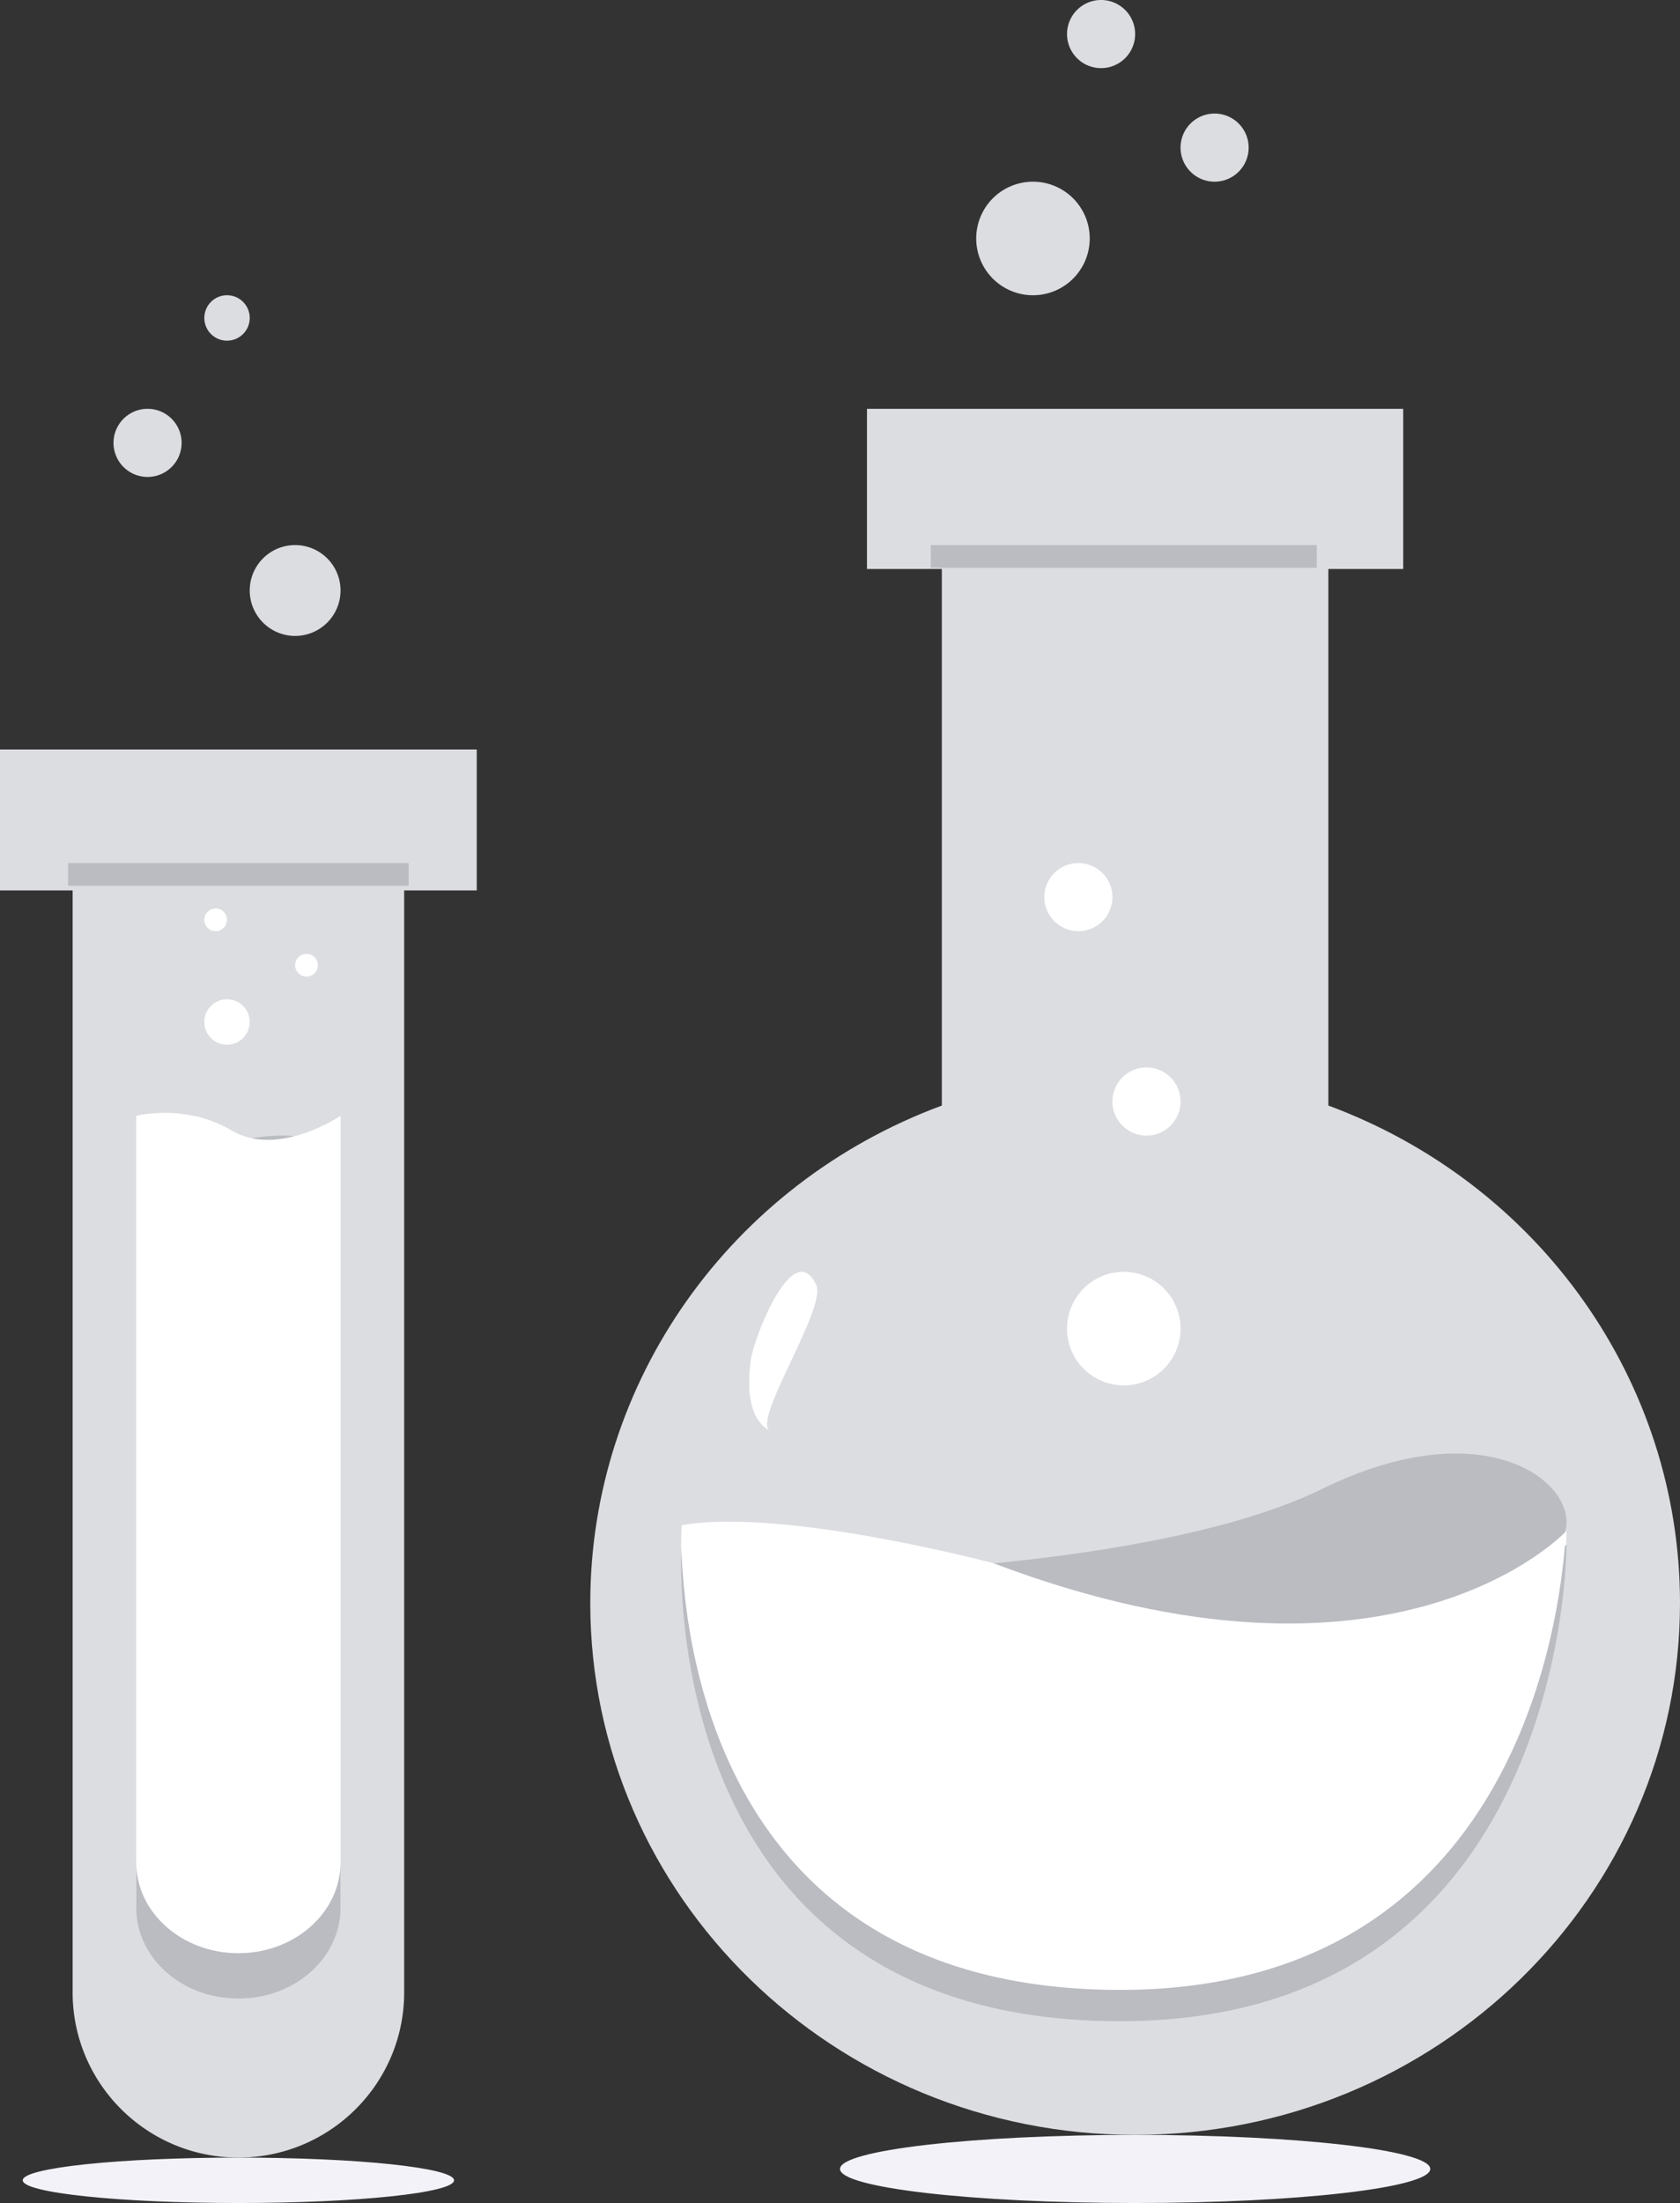 <svg xmlns="http://www.w3.org/2000/svg" width="74" height="97" viewBox="0 0 74 97">
    <rect x="0" y="0" width="74" height="97" fill="#333333" stroke="none"/>
    <g fill="none" fill-rule="evenodd">
        <path fill="#F2F2F8" d="M50 94c7.18 0 13 .672 13 1.5S57.18 97 50 97s-13-.672-13-1.5S42.82 94 50 94M10.5 95c5.247 0 9.5.448 9.5 1s-4.253 1-9.5 1S1 96.552 1 96s4.253-1 9.5-1"/>
        <path fill="#DCDDE1" d="M58.511 48.678V25.053h3.297V18h-23.62v7.053h3.297v23.625c-9.32 3.454-15.483 12.17-15.485 21.9C26 83.514 36.746 94 50 94c13.255 0 24-10.486 24-23.422-.003-9.73-6.167-18.447-15.489-21.9"/>
        <path fill="#BABCC2" d="M41 25h17v-1H41zM37 69.265s14.156-.243 21.233-3.706c7.078-3.464 11.122-.372 10.742 1.73-.38 2.101-2.4 6.177-10.488 6.677-8.089.5-21.487-4.7-21.487-4.7"/>
        <path fill="#FFF" d="M30.027 67.152s-1.55 21.455 18.774 21.843C69.125 89.382 69 67.405 69 67.405s-7.506 8.142-25.248 1.422c0 .005-9.193-2.451-13.725-1.675"/>
        <path fill="#BABCC2" d="M68.93 68.077c-.406 4.806-3.038 19.852-20.124 19.535C32.056 87.305 30.16 73.09 30.01 68.09c-.093 2.684-.01 20.557 18.79 20.906C69.13 89.365 69 68 69 68s-.025.03-.07.077"/>
        <path fill="#FFF" d="M49.5 56a2.5 2.5 0 1 1 0 5 2.5 2.5 0 0 1 0-5M50.5 47a1.5 1.5 0 1 1 0 3 1.5 1.5 0 0 1 0-3M47.5 38a1.5 1.5 0 1 1 0 3 1.5 1.5 0 0 1 0-3M33.06 59.957c-.137 1.12-.11 2.52.856 3.043-.81-.438 2.509-5.404 2.038-6.419-1.007-2.164-2.771 2.336-2.895 3.376"/>
        <path fill="#DCDDE1" d="M45.5 8a2.5 2.5 0 1 1 0 5 2.5 2.5 0 0 1 0-5M53.5 5a1.5 1.5 0 1 1 0 3 1.5 1.5 0 0 1 0-3M48.5 0a1.5 1.5 0 1 1 0 3 1.5 1.5 0 0 1 0-3M21 33H0v6.207h3.2v48.422c-.053 4.018 3.173 7.318 7.205 7.37 4.033.053 7.344-3.162 7.397-7.18V39.207H21V33z"/>
        <path fill="#BABCC2" d="M8 50.88s4.694-1.616 6-.468c0 0-1.9 2.693-3.65 2.585C8.598 52.889 8 50.879 8 50.879"/>
        <path fill="#FFF" d="M15 49.132V83.64C15 86.048 12.985 88 10.5 88S6 86.048 6 83.641v-34.51s2.166-.565 4.208.647c2.04 1.212 4.792-.646 4.792-.646"/>
        <path fill="#BABCC2" d="M3 39h15v-1H3zM10.5 86.001c-2.485 0-4.5-1.79-4.5-4V82v2c0 2.21 2.015 4 4.5 4s4.5-1.79 4.5-4v-2c0 2.21-2.013 4-4.499 4.001H10.5z"/>
        <path fill="#FFF" d="M10 44a1 1 0 1 1 0 2 1 1 0 0 1 0-2M13.5 42a.5.5 0 1 1 0 1 .5.5 0 0 1 0-1M9.5 40a.5.5 0 1 1 0 1 .5.5 0 0 1 0-1"/>
        <path fill="#DCDDE1" d="M13 24a2 2 0 1 1 0 4 2 2 0 0 1 0-4M6.5 18a1.5 1.5 0 1 1 0 3 1.5 1.5 0 0 1 0-3M10 13a1 1 0 1 1 0 2 1 1 0 0 1 0-2"/>
    </g>
</svg>
